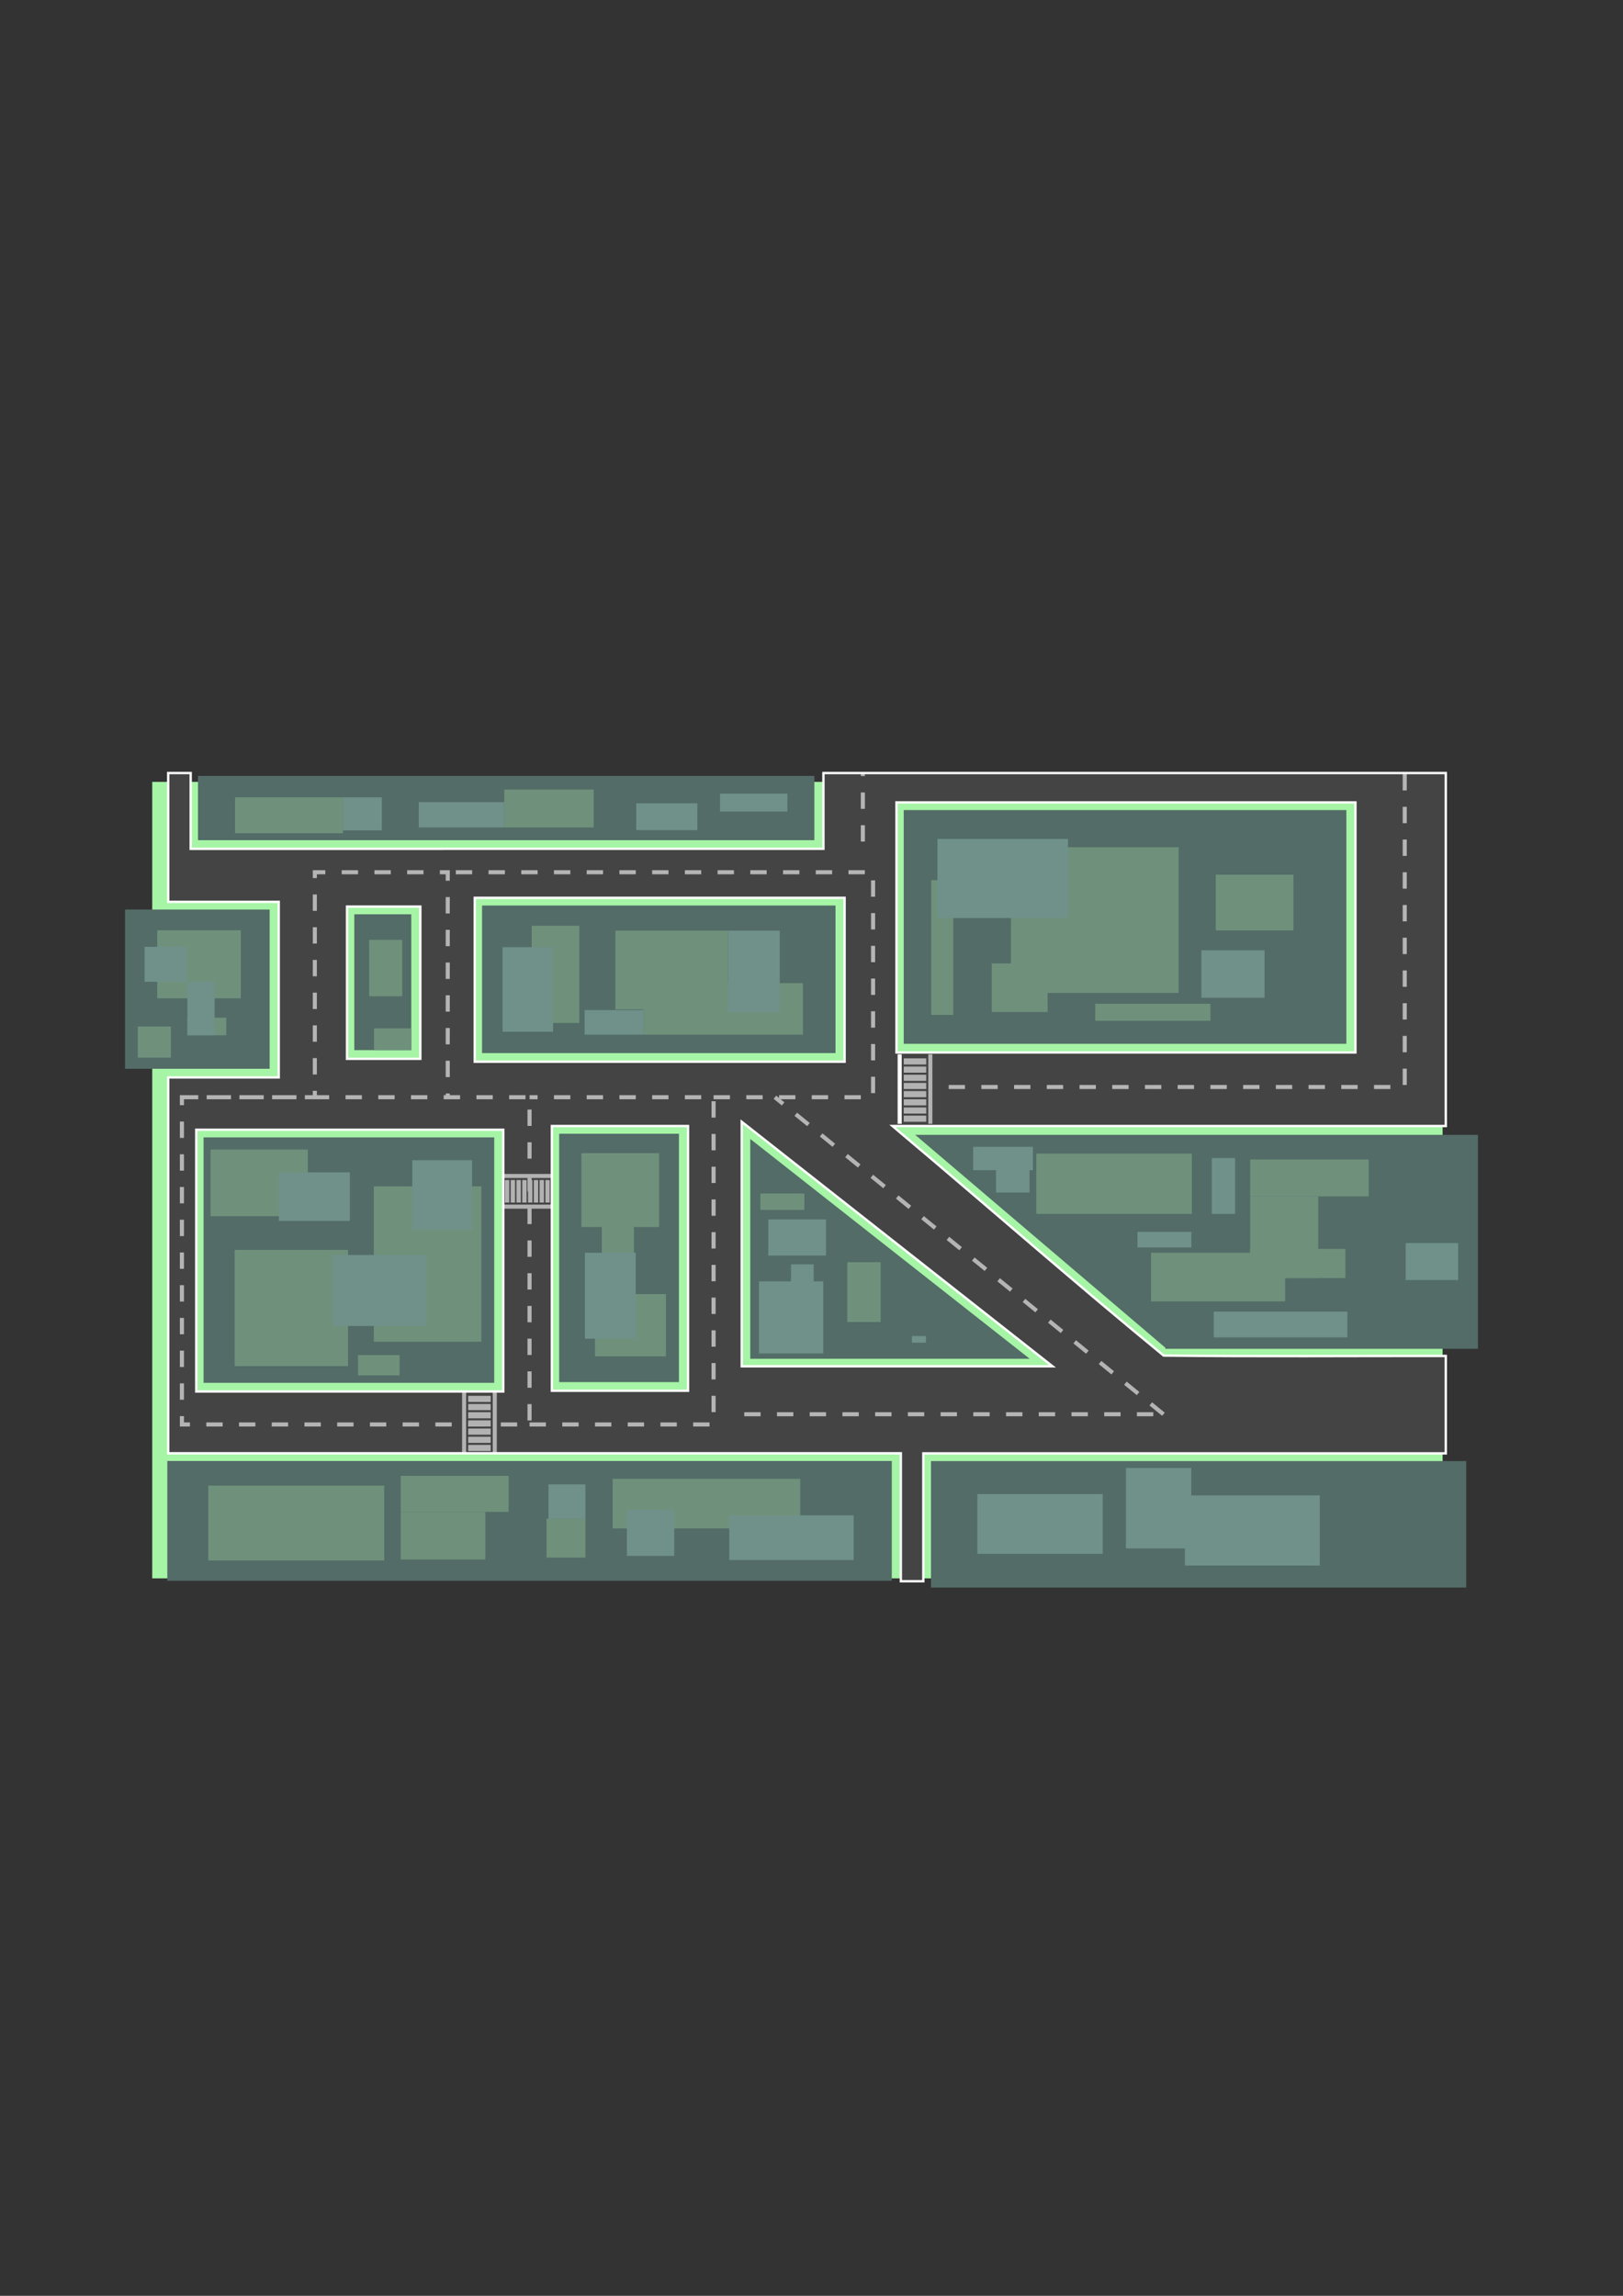<?xml version="1.0" encoding="UTF-8" standalone="no"?>
<!-- Created with Inkscape (http://www.inkscape.org/) -->

<svg
   xmlns:dc="http://purl.org/dc/elements/1.1/"
   xmlns:cc="http://creativecommons.org/ns#"
   xmlns:rdf="http://www.w3.org/1999/02/22-rdf-syntax-ns#"
   xmlns:svg="http://www.w3.org/2000/svg"
   xmlns="http://www.w3.org/2000/svg"
   xmlns:sodipodi="http://sodipodi.sourceforge.net/DTD/sodipodi-0.dtd"
   xmlns:inkscape="http://www.inkscape.org/namespaces/inkscape"
   width="210mm"
   height="297mm"
   viewBox="0 0 210 297"
   version="1.1"
   id="svg8"
   inkscape:version="0.92.5 (2060ec1f9f, 2020-04-08)"
   sodipodi:docname="mapa_cidade.svg">
  <rect x="0" y="0" width="210" height="297" fill="#333333" stroke="none"/>
  <defs
     id="defs2" />
  <sodipodi:namedview
     id="base"
     pagecolor="#ffffff"
     bordercolor="#666666"
     borderopacity="1.0"
     inkscape:pageopacity="0.0"
     inkscape:pageshadow="2"
     inkscape:zoom="0.35"
     inkscape:cx="400"
     inkscape:cy="560"
     inkscape:document-units="mm"
     inkscape:current-layer="layer1"
     showgrid="false"
     inkscape:window-width="1366"
     inkscape:window-height="741"
     inkscape:window-x="0"
     inkscape:window-y="0"
     inkscape:window-maximized="1" />
  <g
     inkscape:label="Camada 1"
     inkscape:groupmode="layer"
     id="layer1">
    <g
       transform="translate(-1.597,55.287)"
       id="g8215">
      <rect
         transform="scale(-1,1)"
         style="fill:#a6f4a6;fill-opacity:1;stroke-width:0.305"
         y="45.863"
         x="-188.255"
         height="103.035"
         width="166.961"
         id="rect12" />
      <g
         transform="translate(-2.831,-4.954)"
         id="g340">
        <rect
           style="fill:#536c67;stroke-width:0.265"
           id="rect20"
           width="7.371"
           height="17.576"
           x="50.271"
           y="67.946" />
        <rect
           style="fill:#6f917c;stroke-width:0.265"
           id="rect111"
           width="4.276"
           height="7.294"
           x="52.192"
           y="71.253" />
        <rect
           style="fill:#6f917c;stroke-width:0.265"
           id="rect113"
           width="4.82"
           height="2.825"
           x="52.821"
           y="82.698" />
      </g>
      <g
         transform="translate(7.549,-5.426)"
         id="g292">
        <rect
           style="fill:#536c67;stroke-width:0.265"
           id="rect48"
           width="57.27"
           height="30.236"
           x="110.983"
           y="54.936" />
        <rect
           style="fill:#6f917c;stroke-width:0.265"
           id="rect119"
           width="21.699"
           height="18.853"
           x="124.856"
           y="59.738" />
        <rect
           style="fill:#6f917c;stroke-width:0.265"
           id="rect121"
           width="2.846"
           height="17.43"
           x="114.54"
           y="64.007" />
        <rect
           style="fill:#6f917c;stroke-width:0.265"
           id="rect123"
           width="7.231"
           height="6.288"
           x="122.369"
           y="74.775" />
        <rect
           style="fill:#6f917c;stroke-width:0.265"
           id="rect125"
           width="14.903"
           height="2.201"
           x="135.762"
           y="79.994" />
        <rect
           style="fill:#6f917c;stroke-width:0.265"
           id="rect127"
           width="10.049"
           height="7.203"
           x="151.357"
           y="63.295" />
        <rect
           style="fill:#6f918a;stroke-width:0.265"
           id="rect139"
           width="8.181"
           height="6.136"
           x="149.489"
           y="73.077" />
        <rect
           style="fill:#6f918a;stroke-width:0.265"
           id="rect141"
           width="16.896"
           height="10.227"
           x="115.341"
           y="58.671" />
      </g>
      <g
         id="g276">
        <rect
           style="fill:#536c67;stroke-width:0.265"
           id="rect32"
           width="93.738"
           height="15.497"
           x="23.246"
           y="133.714" />
        <rect
           style="fill:#6f917c;stroke-width:0.265"
           id="rect87"
           width="22.763"
           height="9.684"
           x="28.548"
           y="136.902" />
        <rect
           style="fill:#6f917c;stroke-width:0.265"
           id="rect89"
           width="13.96"
           height="4.653"
           x="53.45"
           y="135.644" />
        <rect
           style="fill:#6f917c;stroke-width:0.265"
           id="rect91"
           width="10.941"
           height="6.162"
           x="53.45"
           y="140.298" />
        <rect
           style="fill:#6f917c;stroke-width:0.265"
           id="rect93"
           width="24.272"
           height="6.414"
           x="80.866"
           y="136.022" />
        <rect
           style="fill:#6f917c;stroke-width:0.265"
           id="rect95"
           width="5.031"
           height="5.031"
           x="72.314"
           y="141.178" />
        <rect
           style="fill:#6f918a;stroke-width:0.265"
           id="rect151"
           width="16.096"
           height="5.78"
           x="95.954"
           y="140.752" />
        <rect
           style="fill:#6f918a;stroke-width:0.265"
           id="rect153"
           width="6.136"
           height="5.958"
           x="82.704"
           y="140.041" />
        <rect
           style="fill:#6f918a;stroke-width:0.265"
           id="rect155"
           width="4.779"
           height="4.428"
           x="72.566"
           y="136.75" />
      </g>
      <g
         transform="translate(-5.426)"
         id="g317">
        <rect
           style="fill:#536c67;stroke-width:0.265"
           id="rect30"
           width="15.497"
           height="32.128"
           x="79.375"
           y="91.381" />
        <rect
           style="fill:#6f917c;stroke-width:0.265"
           id="rect79"
           width="10.061"
           height="9.558"
           x="82.25"
           y="93.891" />
        <rect
           style="fill:#6f917c;stroke-width:0.265"
           id="rect81"
           width="4.15"
           height="8.3"
           x="84.891"
           y="100.305" />
        <rect
           style="fill:#6f917c;stroke-width:0.265"
           id="rect85"
           width="9.181"
           height="8.049"
           x="84.011"
           y="112.127" />
        <rect
           style="fill:#6f918a;stroke-width:0.265"
           id="rect157"
           width="6.581"
           height="11.116"
           x="82.704"
           y="106.781" />
      </g>
      <g
         transform="matrix(1.533,0,0,1,-64.984,0)"
         id="g282">
        <rect
           style="fill:#536c67;stroke-width:0.265"
           id="rect60"
           width="45.176"
           height="16.363"
           x="122.01"
           y="133.727" />
        <rect
           style="fill:#6f918a;stroke-width:0.265"
           id="rect161"
           width="10.583"
           height="7.737"
           x="125.923"
           y="137.995" />
        <rect
           style="fill:#6f918a;stroke-width:0.265"
           id="rect163"
           width="11.383"
           height="9.071"
           x="143.442"
           y="138.173" />
        <rect
           style="fill:#6f918a;stroke-width:0.265"
           id="rect165"
           width="5.514"
           height="10.405"
           x="138.462"
           y="134.616" />
      </g>
      <g
         transform="translate(-8.728,0.472)"
         id="g310">
        <rect
           style="fill:#536c67;stroke-width:0.265"
           id="rect28"
           width="37.609"
           height="31.75"
           x="36.664"
           y="91.381" />
        <rect
           style="fill:#6f917c;stroke-width:0.265"
           id="rect71"
           width="12.583"
           height="8.626"
           x="37.572"
           y="92.953" />
        <rect
           style="fill:#6f917c;stroke-width:0.265"
           id="rect73"
           width="13.917"
           height="20.098"
           x="58.693"
           y="97.711" />
        <rect
           style="fill:#6f917c;stroke-width:0.265"
           id="rect75"
           width="14.673"
           height="15.029"
           x="40.685"
           y="105.937" />
        <rect
           style="fill:#6f917c;stroke-width:0.265"
           id="rect77"
           width="5.38"
           height="2.623"
           x="56.648"
           y="119.543" />
        <rect
           style="fill:#6f918a;stroke-width:0.265"
           id="rect159"
           width="7.737"
           height="8.982"
           x="63.673"
           y="94.331" />
        <rect
           style="fill:#6f918a;stroke-width:0.265"
           id="rect167"
           width="12.073"
           height="9.181"
           x="53.45"
           y="106.593" />
        <rect
           style="fill:#6f918a;stroke-width:0.265"
           id="rect169"
           width="9.181"
           height="6.288"
           x="46.407"
           y="95.903" />
      </g>
      <g
         transform="translate(-8.492,-3.302)"
         id="g300">
        <rect
           style="fill:#536c67;stroke-width:0.265"
           id="rect14"
           width="18.71"
           height="20.6"
           x="26.269"
           y="65.679" />
        <rect
           style="fill:#6f917c;stroke-width:0.265"
           id="rect103"
           width="10.816"
           height="8.803"
           x="30.435"
           y="68.361" />
        <rect
           style="fill:#6f917c;stroke-width:0.265"
           id="rect107"
           width="5.031"
           height="2.264"
           x="34.334"
           y="79.679" />
        <rect
           style="fill:#6f917c;stroke-width:0.265"
           id="rect109"
           width="4.276"
           height="4.024"
           x="27.92"
           y="80.811" />
        <rect
           style="fill:#6f918a;stroke-width:0.265"
           id="rect173"
           width="3.521"
           height="6.917"
           x="34.334"
           y="75.026" />
        <rect
           style="fill:#6f918a;stroke-width:0.265"
           id="rect175"
           width="5.534"
           height="4.528"
           x="28.8"
           y="70.499" />
      </g>
      <g
         transform="translate(2.359,-4.01)"
         id="g326">
        <rect
           style="fill:#536c67;stroke-width:0.265"
           id="rect16"
           width="45.735"
           height="19.088"
           x="61.61"
           y="65.868" />
        <rect
           style="fill:#6f917c;stroke-width:0.265"
           id="rect97"
           width="6.162"
           height="12.576"
           x="68.038"
           y="68.486" />
        <rect
           style="fill:#6f917c;stroke-width:0.265"
           id="rect99"
           width="20.625"
           height="6.666"
           x="82.501"
           y="75.906" />
        <rect
           style="fill:#6f917c;stroke-width:0.265"
           id="rect101"
           width="14.589"
           height="10.187"
           x="78.854"
           y="69.115" />
        <rect
           style="fill:#6f918a;stroke-width:0.265"
           id="rect143"
           width="6.691"
           height="10.543"
           x="93.443"
           y="69.115" />
        <rect
           style="fill:#6f918a;stroke-width:0.265"
           id="rect145"
           width="7.623"
           height="3.181"
           x="74.878"
           y="79.391" />
        <rect
           style="fill:#6f918a;stroke-width:0.265"
           id="rect177"
           width="6.54"
           height="10.941"
           x="64.266"
           y="71.253" />
      </g>
      <g
         transform="translate(0.944,-7.549)"
         id="g335">
        <rect
           style="fill:#536c67;stroke-width:0.265"
           id="rect26"
           width="79.753"
           height="8.315"
           x="26.269"
           y="52.638" />
        <rect
           style="fill:#6f917c;stroke-width:0.265"
           id="rect115"
           width="13.96"
           height="4.653"
           x="31.064"
           y="55.407" />
        <rect
           style="fill:#6f917c;stroke-width:0.265"
           id="rect117"
           width="11.57"
           height="4.905"
           x="65.9"
           y="54.401" />
        <rect
           style="fill:#6f918a;stroke-width:0.265"
           id="rect147"
           width="7.915"
           height="3.468"
           x="82.971"
           y="56.181" />
        <rect
           style="fill:#6f918a;stroke-width:0.265"
           id="rect149"
           width="8.715"
           height="2.312"
           x="93.82"
           y="54.936" />
        <rect
           style="fill:#6f918a;stroke-width:0.265"
           id="rect179"
           width="11.067"
           height="3.27"
           x="54.833"
           y="56.036" />
        <rect
           style="fill:#6f918a;stroke-width:0.265"
           id="rect181"
           width="5.031"
           height="4.276"
           x="45.024"
           y="55.407" />
      </g>
      <g
         transform="translate(13.446,0.944)"
         id="g354">
        <path
           inkscape:connector-curvature="0"
           style="fill:#536c67;stroke-width:1"
           d="m 402.143,341.805 122.143,103.914 v 0.551 H 676.922 V 341.805 H 524.285 Z"
           id="rect41"
           transform="scale(0.265)" />
        <rect
           style="fill:#6f917c;stroke-width:0.265"
           id="rect206"
           width="20.122"
           height="7.797"
           x="122.243"
           y="93.01" />
        <rect
           style="fill:#6f917c;stroke-width:0.265"
           id="rect208"
           width="8.803"
           height="10.564"
           x="149.911"
           y="98.544" />
        <rect
           style="fill:#6f917c;stroke-width:0.265"
           id="rect212"
           width="12.325"
           height="3.773"
           x="149.911"
           y="105.335" />
        <rect
           style="fill:#6f917c;stroke-width:0.265"
           id="rect218"
           width="17.355"
           height="6.288"
           x="137.083"
           y="105.838" />
        <rect
           style="fill:#6f917c;stroke-width:0.265"
           id="rect220"
           width="15.343"
           height="4.779"
           x="149.911"
           y="93.765" />
        <rect
           style="fill:#6f918a;stroke-width:0.265"
           id="rect222"
           width="6.791"
           height="4.779"
           x="170.033"
           y="104.581" />
        <rect
           style="fill:#6f918a;stroke-width:0.265"
           id="rect228"
           width="6.98"
           height="2.012"
           x="135.322"
           y="103.134" />
        <rect
           style="fill:#6f918a;stroke-width:0.265"
           id="rect230"
           width="4.339"
           height="5.156"
           x="117.024"
           y="92.885" />
        <rect
           style="fill:#6f918a;stroke-width:0.265"
           id="rect232"
           width="7.734"
           height="3.018"
           x="114.068"
           y="92.13" />
        <rect
           style="fill:#6f918a;stroke-width:0.265"
           id="rect234"
           width="3.018"
           height="7.231"
           x="144.943"
           y="93.576" />
        <rect
           style="fill:#6f918a;stroke-width:0.265"
           id="rect236"
           width="17.293"
           height="3.333"
           x="145.195"
           y="113.447" />
      </g>
      <g
         transform="matrix(1,0,0,0.916,-2.595,7.698)"
         id="g363">
        <path
           inkscape:connector-curvature="0"
           style="fill:#536c67;stroke-width:1"
           d="M 382.143,347.52 V 464.662 H 518.572 Z"
           transform="scale(0.265)"
           id="rect36" />
        <rect
           style="fill:#6f918a;stroke-width:0.265"
           id="rect185"
           width="8.315"
           height="10.182"
           x="102.401"
           y="112.206" />
        <rect
           style="fill:#6f918a;stroke-width:0.265"
           id="rect187"
           width="7.47"
           height="5.113"
           x="103.602"
           y="103.447" />
        <rect
           style="fill:#6f918a;stroke-width:0.265"
           id="rect193"
           width="2.935"
           height="6.492"
           x="106.537"
           y="109.805" />
        <rect
           style="fill:#6f917c;stroke-width:0.265"
           id="rect195"
           width="5.691"
           height="2.312"
           x="102.579"
           y="99.801" />
        <rect
           style="fill:#6f917c;stroke-width:0.265"
           id="rect197"
           width="4.313"
           height="8.448"
           x="113.829"
           y="109.494" />
        <rect
           style="fill:#6f918a;stroke-width:0.265"
           id="rect238"
           width="1.824"
           height="0.943"
           x="122.18"
           y="119.924" />
      </g>
      <path
         inkscape:connector-curvature="0"
         id="rect12-9"
         d="M 23.36,44.716 V 61.38 H 37.661 v 22.717 H 23.36 v 48.621 h 94.797 v 16.556 h 2.91 v -16.015 -0.529 c 22.534,0 45.068,0 67.603,0 v -12.601 c -12.172,-0.009 -24.375,0.089 -36.507,-0.052 -11.446,-9.374 -22.633,-19.215 -33.984,-28.762 -0.365,-0.311 -0.731,-0.621 -1.096,-0.932 h 71.587 v -45.669 h -80.53 v 9.811 H 26.269 v -9.811 z m 94.228,3.8 h 59.387 V 80.867 H 117.589 V 49.045 Z M 63.026,60.861 H 110.878 V 82.066 H 63.026 v -20.676 z m -16.529,1.135 h 9.486 c -3e-6,6.564 0,13.129 0,19.693 H 46.497 V 62.525 Z M 97.569,89.832 C 110.975,100.376 124.379,110.922 137.784,121.468 H 97.569 V 90.922 Z M 73.005,90.384 H 90.62 V 124.63 H 73.005 V 90.913 Z m -46.014,0.473 h 39.727 c 0,11.289 2e-6,22.578 0,33.867 H 26.991 V 91.386 Z"
         style="fill:#444444;fill-opacity:1;stroke:#ffffff;stroke-width:0.305;stroke-opacity:1" />
      <rect
         ry="0"
         y="81.1"
         x="117.74"
         height="8.996"
         width="0.529"
         id="rect7761"
         style="fill:#fcfcfc;fill-opacity:1;stroke:none;stroke-width:0.529;stroke-miterlimit:4;stroke-dasharray:2.117, 2.117;stroke-dashoffset:0;stroke-opacity:1" />
      <g
         style="opacity:0.6"
         id="g8081">
        <path
           style="fill:none;stroke:#ffffff;stroke-width:0.529;stroke-linecap:butt;stroke-linejoin:miter;stroke-miterlimit:4;stroke-dasharray:2.117, 2.117;stroke-dashoffset:0;stroke-opacity:1"
           d="m 113.242,53.583 v -8.731"
           id="path7745"
           inkscape:connector-curvature="0" />
        <g
           id="g8038">
          <rect
             y="81.1"
             x="121.708"
             height="8.996"
             width="0.529"
             id="rect7763"
             style="fill:#fcfcfc;fill-opacity:1;stroke:none;stroke-width:0.529;stroke-miterlimit:4;stroke-dasharray:2.117, 2.117;stroke-dashoffset:0;stroke-opacity:1" />
          <g
             id="g7997">
            <path
               style="fill:none;stroke:#ffffff;stroke-width:0.529;stroke-linecap:butt;stroke-linejoin:miter;stroke-miterlimit:4;stroke-dasharray:2.117, 2.117;stroke-dashoffset:0;stroke-opacity:1"
               d="M 97.896,127.667 H 152.135"
               id="path7751"
               inkscape:connector-curvature="0" />
            <g
               id="g7958">
              <rect
                 ry="0"
                 y="124.756"
                 x="61.383"
                 height="7.937"
                 width="0.529"
                 id="rect7761-1"
                 style="fill:#fcfcfc;fill-opacity:1;stroke:none;stroke-width:0.497;stroke-miterlimit:4;stroke-dasharray:1.988, 1.988;stroke-dashoffset:0;stroke-opacity:1" />
              <rect
                 y="124.756"
                 x="65.352"
                 height="7.937"
                 width="0.529"
                 id="rect7763-7"
                 style="fill:#fcfcfc;fill-opacity:1;stroke:none;stroke-width:0.497;stroke-miterlimit:4;stroke-dasharray:1.988, 1.988;stroke-dashoffset:0;stroke-opacity:1" />
              <rect
                 y="131.635"
                 x="62.177"
                 height="0.794"
                 width="2.91"
                 id="rect7765-8"
                 style="fill:#fcfcfc;fill-opacity:1;stroke:none;stroke-width:0.529;stroke-miterlimit:4;stroke-dasharray:2.117, 2.117;stroke-dashoffset:0;stroke-opacity:1" />
              <g
                 id="g7921">
                <rect
                   style="fill:#fcfcfc;fill-opacity:1;stroke:none;stroke-width:0.529;stroke-miterlimit:4;stroke-dasharray:2.117, 2.117;stroke-dashoffset:0;stroke-opacity:1"
                   id="rect7775-8"
                   width="2.91"
                   height="0.794"
                   x="62.177"
                   y="126.344" />
                <g
                   id="g7888">
                  <path
                     inkscape:connector-curvature="0"
                     id="path7739"
                     d="m 25.135,86.656 h 44.979 v 42.333 H 25.135 V 86.656 H 42.333 V 57.552 H 59.531 V 86.656"
                     style="fill:none;stroke:#ffffff;stroke-width:0.529;stroke-linecap:butt;stroke-linejoin:miter;stroke-miterlimit:4;stroke-dasharray:2.117, 2.117;stroke-dashoffset:0;stroke-opacity:1" />
                  <path
                     inkscape:connector-curvature="0"
                     id="path7741"
                     d="m 70.115,128.99 h 23.812 V 86.656 H 70.115"
                     style="fill:none;stroke:#ffffff;stroke-width:0.529;stroke-linecap:butt;stroke-linejoin:miter;stroke-miterlimit:4;stroke-dasharray:2.117, 2.117;stroke-dashoffset:0;stroke-opacity:1" />
                  <path
                     inkscape:connector-curvature="0"
                     id="path7743"
                     d="M 93.927,86.656 H 114.565 V 57.552 H 59.531"
                     style="fill:none;stroke:#ffffff;stroke-width:0.529;stroke-linecap:butt;stroke-linejoin:miter;stroke-miterlimit:4;stroke-dasharray:2.117, 2.117;stroke-dashoffset:0;stroke-opacity:1" />
                  <path
                     inkscape:connector-curvature="0"
                     id="path7749"
                     d="m 183.356,44.852 v 40.481 h -59.002"
                     style="fill:none;stroke:#ffffff;stroke-width:0.529;stroke-linecap:butt;stroke-linejoin:miter;stroke-miterlimit:4;stroke-dasharray:2.117, 2.117;stroke-dashoffset:0;stroke-opacity:1" />
                  <path
                     inkscape:connector-curvature="0"
                     id="path7753"
                     d="M 152.135,127.667 101.865,86.656"
                     style="fill:none;stroke:#ffffff;stroke-width:0.529;stroke-linecap:butt;stroke-linejoin:miter;stroke-miterlimit:4;stroke-dasharray:2.117, 2.117;stroke-dashoffset:0;stroke-opacity:1" />
                  <rect
                     y="89.037"
                     x="118.533"
                     height="0.794"
                     width="2.91"
                     id="rect7765"
                     style="fill:#fcfcfc;fill-opacity:1;stroke:none;stroke-width:0.529;stroke-miterlimit:4;stroke-dasharray:2.117, 2.117;stroke-dashoffset:0;stroke-opacity:1" />
                  <rect
                     y="87.979"
                     x="118.533"
                     height="0.794"
                     width="2.91"
                     id="rect7767"
                     style="fill:#fcfcfc;fill-opacity:1;stroke:none;stroke-width:0.529;stroke-miterlimit:4;stroke-dasharray:2.117, 2.117;stroke-dashoffset:0;stroke-opacity:1" />
                  <rect
                     y="86.921"
                     x="118.533"
                     height="0.794"
                     width="2.91"
                     id="rect7769"
                     style="fill:#fcfcfc;fill-opacity:1;stroke:none;stroke-width:0.529;stroke-miterlimit:4;stroke-dasharray:2.117, 2.117;stroke-dashoffset:0;stroke-opacity:1" />
                  <rect
                     y="85.862"
                     x="118.533"
                     height="0.794"
                     width="2.91"
                     id="rect7771"
                     style="fill:#fcfcfc;fill-opacity:1;stroke:none;stroke-width:0.529;stroke-miterlimit:4;stroke-dasharray:2.117, 2.117;stroke-dashoffset:0;stroke-opacity:1" />
                  <rect
                     y="84.804"
                     x="118.533"
                     height="0.794"
                     width="2.91"
                     id="rect7773"
                     style="fill:#fcfcfc;fill-opacity:1;stroke:none;stroke-width:0.529;stroke-miterlimit:4;stroke-dasharray:2.117, 2.117;stroke-dashoffset:0;stroke-opacity:1" />
                  <rect
                     y="83.746"
                     x="118.533"
                     height="0.794"
                     width="2.91"
                     id="rect7775"
                     style="fill:#fcfcfc;fill-opacity:1;stroke:none;stroke-width:0.529;stroke-miterlimit:4;stroke-dasharray:2.117, 2.117;stroke-dashoffset:0;stroke-opacity:1" />
                  <rect
                     y="82.688"
                     x="118.533"
                     height="0.794"
                     width="2.91"
                     id="rect7777"
                     style="fill:#fcfcfc;fill-opacity:1;stroke:none;stroke-width:0.529;stroke-miterlimit:4;stroke-dasharray:2.117, 2.117;stroke-dashoffset:0;stroke-opacity:1" />
                  <rect
                     y="81.629"
                     x="118.533"
                     height="0.794"
                     width="2.91"
                     id="rect7779"
                     style="fill:#fcfcfc;fill-opacity:1;stroke:none;stroke-width:0.529;stroke-miterlimit:4;stroke-dasharray:2.117, 2.117;stroke-dashoffset:0;stroke-opacity:1" />
                  <rect
                     y="130.577"
                     x="62.177"
                     height="0.794"
                     width="2.91"
                     id="rect7767-5"
                     style="fill:#fcfcfc;fill-opacity:1;stroke:none;stroke-width:0.529;stroke-miterlimit:4;stroke-dasharray:2.117, 2.117;stroke-dashoffset:0;stroke-opacity:1" />
                  <rect
                     y="129.519"
                     x="62.177"
                     height="0.794"
                     width="2.91"
                     id="rect7769-7"
                     style="fill:#fcfcfc;fill-opacity:1;stroke:none;stroke-width:0.529;stroke-miterlimit:4;stroke-dasharray:2.117, 2.117;stroke-dashoffset:0;stroke-opacity:1" />
                  <rect
                     y="128.46"
                     x="62.177"
                     height="0.794"
                     width="2.91"
                     id="rect7771-4"
                     style="fill:#fcfcfc;fill-opacity:1;stroke:none;stroke-width:0.529;stroke-miterlimit:4;stroke-dasharray:2.117, 2.117;stroke-dashoffset:0;stroke-opacity:1" />
                  <rect
                     y="127.402"
                     x="62.177"
                     height="0.794"
                     width="2.91"
                     id="rect7773-1"
                     style="fill:#fcfcfc;fill-opacity:1;stroke:none;stroke-width:0.529;stroke-miterlimit:4;stroke-dasharray:2.117, 2.117;stroke-dashoffset:0;stroke-opacity:1" />
                  <rect
                     y="125.285"
                     x="62.177"
                     height="0.794"
                     width="2.91"
                     id="rect7777-5"
                     style="fill:#fcfcfc;fill-opacity:1;stroke:none;stroke-width:0.529;stroke-miterlimit:4;stroke-dasharray:2.117, 2.117;stroke-dashoffset:0;stroke-opacity:1" />
                  <g
                     transform="matrix(0,-1,0.707,0,-0.138,169.868)"
                     id="g7857">
                    <rect
                       style="fill:#fcfcfc;fill-opacity:1;stroke:none;stroke-width:0.529;stroke-miterlimit:4;stroke-dasharray:2.117, 2.117;stroke-dashoffset:0;stroke-opacity:1"
                       id="rect7761-7"
                       width="0.529"
                       height="8.996"
                       x="68.792"
                       y="94.329"
                       ry="0" />
                    <rect
                       style="fill:#fcfcfc;fill-opacity:1;stroke:none;stroke-width:0.529;stroke-miterlimit:4;stroke-dasharray:2.117, 2.117;stroke-dashoffset:0;stroke-opacity:1"
                       id="rect7763-5"
                       width="0.529"
                       height="8.996"
                       x="72.76"
                       y="94.329" />
                    <rect
                       style="fill:#fcfcfc;fill-opacity:1;stroke:none;stroke-width:0.529;stroke-miterlimit:4;stroke-dasharray:2.117, 2.117;stroke-dashoffset:0;stroke-opacity:1"
                       id="rect7765-3"
                       width="2.91"
                       height="0.794"
                       x="69.585"
                       y="102.267" />
                    <rect
                       style="fill:#fcfcfc;fill-opacity:1;stroke:none;stroke-width:0.529;stroke-miterlimit:4;stroke-dasharray:2.117, 2.117;stroke-dashoffset:0;stroke-opacity:1"
                       id="rect7767-8"
                       width="2.91"
                       height="0.794"
                       x="69.585"
                       y="101.208" />
                    <rect
                       style="fill:#fcfcfc;fill-opacity:1;stroke:none;stroke-width:0.529;stroke-miterlimit:4;stroke-dasharray:2.117, 2.117;stroke-dashoffset:0;stroke-opacity:1"
                       id="rect7769-8"
                       width="2.91"
                       height="0.794"
                       x="69.585"
                       y="100.15" />
                    <rect
                       style="fill:#fcfcfc;fill-opacity:1;stroke:none;stroke-width:0.529;stroke-miterlimit:4;stroke-dasharray:2.117, 2.117;stroke-dashoffset:0;stroke-opacity:1"
                       id="rect7771-3"
                       width="2.91"
                       height="0.794"
                       x="69.585"
                       y="99.092" />
                    <rect
                       style="fill:#fcfcfc;fill-opacity:1;stroke:none;stroke-width:0.529;stroke-miterlimit:4;stroke-dasharray:2.117, 2.117;stroke-dashoffset:0;stroke-opacity:1"
                       id="rect7773-18"
                       width="2.91"
                       height="0.794"
                       x="69.585"
                       y="98.033" />
                    <rect
                       style="fill:#fcfcfc;fill-opacity:1;stroke:none;stroke-width:0.529;stroke-miterlimit:4;stroke-dasharray:2.117, 2.117;stroke-dashoffset:0;stroke-opacity:1"
                       id="rect7775-9"
                       width="2.91"
                       height="0.794"
                       x="69.585"
                       y="96.975" />
                    <rect
                       style="fill:#fcfcfc;fill-opacity:1;stroke:none;stroke-width:0.529;stroke-miterlimit:4;stroke-dasharray:2.117, 2.117;stroke-dashoffset:0;stroke-opacity:1"
                       id="rect7777-6"
                       width="2.91"
                       height="0.794"
                       x="69.585"
                       y="95.917" />
                    <rect
                       style="fill:#fcfcfc;fill-opacity:1;stroke:none;stroke-width:0.529;stroke-miterlimit:4;stroke-dasharray:2.117, 2.117;stroke-dashoffset:0;stroke-opacity:1"
                       id="rect7779-4"
                       width="2.91"
                       height="0.794"
                       x="69.585"
                       y="94.858" />
                  </g>
                </g>
              </g>
            </g>
          </g>
        </g>
      </g>
    </g>
  </g>
</svg>
